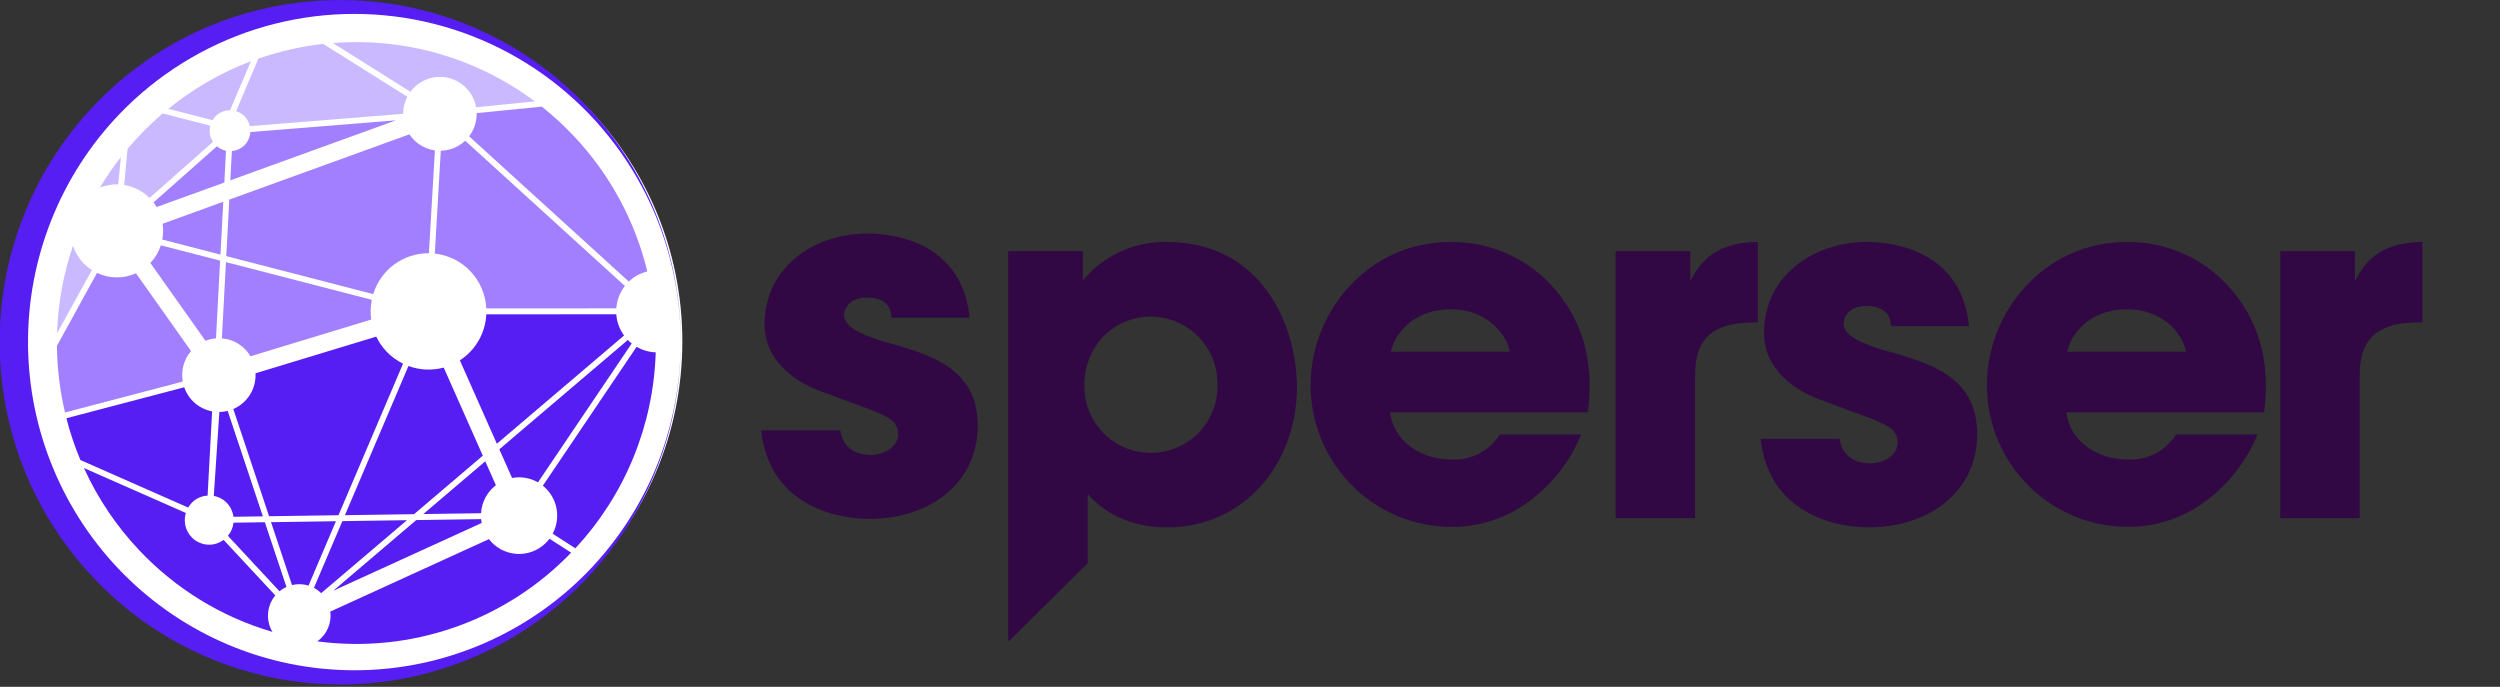 <svg width="182" height="50" viewBox="0 0 182 50" fill="none" xmlns="http://www.w3.org/2000/svg">
<rect x="0" y="0" width="182" height="50" fill="#333333" stroke="none"/>
<g clip-path="url(#clip0_3215_348)">
<path d="M25.459 49.19C38.833 49.19 49.675 38.295 49.675 24.856C49.675 11.416 38.833 0.521 25.459 0.521C12.084 0.521 1.242 11.416 1.242 24.856C1.242 38.295 12.084 49.19 25.459 49.19Z" fill="white"/>
<path fill-rule="evenodd" clip-rule="evenodd" d="M6.056 19.139C5.72 18.782 5.466 18.356 5.311 17.891C4.613 19.947 4.223 22.096 4.152 24.268L6.689 19.659C6.458 19.512 6.245 19.337 6.056 19.139Z" fill="#CBB9FF"/>
<path fill-rule="evenodd" clip-rule="evenodd" d="M8.61 13.421L8.799 11.432C8.247 12.141 7.738 12.883 7.275 13.655C7.701 13.488 8.156 13.408 8.612 13.421" fill="#CBB9FF"/>
<path fill-rule="evenodd" clip-rule="evenodd" d="M39.698 39.563C39.416 39.831 39.082 40.037 38.717 40.168C38.352 40.298 37.963 40.351 37.576 40.321C37.19 40.291 36.814 40.181 36.472 39.996C36.131 39.811 35.831 39.557 35.594 39.249L24.048 44.522C24.102 44.936 24.042 45.356 23.875 45.738C23.709 46.12 23.441 46.45 23.102 46.69C26.469 47.138 29.894 46.788 33.103 45.666C36.312 44.545 39.215 42.685 41.581 40.233L40.001 39.219C39.909 39.342 39.807 39.457 39.696 39.563" fill="#561EF2"/>
<path fill-rule="evenodd" clip-rule="evenodd" d="M39.52 35.359C40.027 35.766 40.376 36.338 40.507 36.977C40.637 37.616 40.541 38.281 40.234 38.856L41.883 39.916C45.496 36.036 47.578 30.963 47.736 25.65C47.246 25.634 46.768 25.496 46.344 25.249L39.52 35.359Z" fill="#561EF2"/>
<path fill-rule="evenodd" clip-rule="evenodd" d="M15.723 8.43C16 8.166 16.367 8.02 16.749 8.022L18.265 4.458C16.091 5.282 14.063 6.452 12.258 7.923L15.476 8.748C15.543 8.631 15.626 8.524 15.723 8.43Z" fill="#CBB9FF"/>
<path fill-rule="evenodd" clip-rule="evenodd" d="M30.188 6.332C30.539 6 30.972 5.769 31.443 5.663C31.913 5.558 32.404 5.582 32.861 5.733C33.32 5.884 33.729 6.156 34.046 6.521C34.363 6.887 34.576 7.331 34.663 7.808L38.937 7.382C34.708 4.225 29.484 2.715 24.232 3.133L29.882 6.682C29.973 6.556 30.075 6.439 30.186 6.332" fill="#CBB9FF"/>
<path fill-rule="evenodd" clip-rule="evenodd" d="M34.152 9.924L45.777 20.499C45.78 20.496 45.782 20.491 45.787 20.489C46.161 20.133 46.622 19.881 47.123 19.758C46.227 16.06 44.383 12.664 41.775 9.906C41.05 9.136 40.27 8.419 39.441 7.763L34.705 8.234C34.717 8.844 34.521 9.439 34.15 9.922" fill="#A17FFF"/>
<path fill-rule="evenodd" clip-rule="evenodd" d="M17.824 8.487C18.006 8.681 18.132 8.921 18.188 9.182L29.351 8.284C29.352 7.853 29.455 7.428 29.653 7.046L23.527 3.195C21.921 3.376 20.34 3.735 18.812 4.267L17.186 8.093C17.429 8.166 17.649 8.302 17.824 8.486" fill="#CBB9FF"/>
<path fill-rule="evenodd" clip-rule="evenodd" d="M20.042 43.347L16.28 39.304C15.98 39.528 15.618 39.65 15.244 39.654C14.871 39.659 14.506 39.544 14.201 39.327C13.896 39.11 13.667 38.802 13.547 38.446C13.427 38.091 13.421 37.706 13.532 37.347L6.113 34.074C7.11 36.27 8.463 38.285 10.115 40.036C12.769 42.858 16.125 44.918 19.835 46.001C19.59 45.592 19.479 45.117 19.516 44.641C19.553 44.165 19.737 43.713 20.042 43.348" fill="#561EF2"/>
<path fill-rule="evenodd" clip-rule="evenodd" d="M15.502 10.33C15.39 10.158 15.315 9.963 15.281 9.76C15.247 9.557 15.256 9.349 15.307 9.149L11.842 8.262C10.922 9.048 10.068 9.908 9.287 10.834L9.039 13.466C9.739 13.578 10.385 13.91 10.884 14.415L15.502 10.33Z" fill="#CBB9FF"/>
<path fill-rule="evenodd" clip-rule="evenodd" d="M15.723 24.632L16.024 18.975L11.71 17.861C11.555 18.341 11.293 18.779 10.945 19.142L14.957 24.809C15.202 24.712 15.46 24.652 15.723 24.632Z" fill="#A17FFF"/>
<path fill-rule="evenodd" clip-rule="evenodd" d="M32.09 10.974L31.654 18.461C32.649 18.569 33.574 19.03 34.261 19.762C34.948 20.494 35.353 21.448 35.403 22.453L44.868 22.448C44.909 21.855 45.127 21.288 45.492 20.821L33.865 10.245C33.384 10.701 32.751 10.961 32.089 10.974" fill="#A17FFF"/>
<path fill-rule="evenodd" clip-rule="evenodd" d="M20.854 42.729L19.281 38.019L16.998 38.052C16.961 38.404 16.819 38.738 16.592 39.008L20.347 43.045C20.501 42.918 20.67 42.812 20.852 42.729L20.854 42.729ZM24.924 37.938L22.855 42.796C23.048 42.899 23.225 43.029 23.38 43.183L29.628 37.869L24.928 37.938" fill="#561EF2"/>
<path fill-rule="evenodd" clip-rule="evenodd" d="M44.865 22.878L35.403 22.885C35.371 23.556 35.179 24.211 34.845 24.793C34.51 25.376 34.041 25.869 33.478 26.233L36.171 32.304L45.431 24.424C45.102 23.973 44.906 23.438 44.865 22.88" fill="#561EF2"/>
<path fill-rule="evenodd" clip-rule="evenodd" d="M30.818 37.422L35.019 37.362C35.043 36.964 35.152 36.575 35.339 36.223C35.525 35.871 35.785 35.563 36.1 35.321L35.327 33.583L30.818 37.422ZM30.302 37.861L24.264 43.002L35.066 38.071C35.048 37.979 35.035 37.886 35.026 37.793L30.303 37.861" fill="#561EF2"/>
<path fill-rule="evenodd" clip-rule="evenodd" d="M4.732 30.028L13.304 27.776C13.235 27.385 13.253 26.982 13.357 26.599C13.461 26.215 13.649 25.859 13.907 25.557L9.898 19.894C9.452 20.096 8.968 20.199 8.478 20.194C7.989 20.19 7.506 20.079 7.064 19.868L4.146 25.174C4.161 26.808 4.358 28.436 4.732 30.026" fill="#A17FFF"/>
<path fill-rule="evenodd" clip-rule="evenodd" d="M15.114 36.081L15.442 29.946C14.979 29.861 14.548 29.654 14.191 29.346C13.835 29.038 13.566 28.641 13.412 28.194L4.834 30.447C5.099 31.486 5.44 32.503 5.855 33.491L13.703 36.952C13.845 36.698 14.05 36.485 14.296 36.333C14.543 36.181 14.824 36.094 15.113 36.081" fill="#561EF2"/>
<path fill-rule="evenodd" clip-rule="evenodd" d="M36.352 32.711L37.279 34.796C37.925 34.675 38.593 34.787 39.165 35.114L45.989 25.004C45.89 24.925 45.796 24.84 45.706 24.749L36.352 32.708" fill="#561EF2"/>
<path fill-rule="evenodd" clip-rule="evenodd" d="M16.449 19.084L16.154 24.633C16.58 24.666 16.991 24.802 17.353 25.029C17.715 25.255 18.017 25.567 18.235 25.936L27.023 23.263C26.956 22.786 26.971 22.3 27.066 21.827L16.449 19.082" fill="#A17FFF"/>
<path fill-rule="evenodd" clip-rule="evenodd" d="M28.131 25.587C27.83 25.267 27.581 24.902 27.392 24.505L18.602 27.174C18.63 27.722 18.49 28.265 18.201 28.731C17.911 29.196 17.487 29.561 16.984 29.776L19.589 37.582L24.641 37.508L29.341 26.475C28.888 26.254 28.479 25.954 28.131 25.588" fill="#561EF2"/>
<path fill-rule="evenodd" clip-rule="evenodd" d="M30.087 10.136C29.983 10.025 29.889 9.906 29.806 9.779L16.693 14.53L16.473 18.645L27.169 21.41C27.437 20.541 27.976 19.783 28.706 19.247C29.437 18.712 30.32 18.427 31.224 18.436L31.661 10.948C31.059 10.866 30.504 10.579 30.088 10.135L30.087 10.136ZM17.769 10.599C17.526 10.829 17.213 10.97 16.881 10.998L16.768 13.127L28.823 8.76L18.225 9.614C18.203 9.989 18.04 10.342 17.769 10.601" fill="#A17FFF"/>
<path fill-rule="evenodd" clip-rule="evenodd" d="M16.051 18.535L16.253 14.688L11.838 16.288C11.895 16.671 11.887 17.06 11.814 17.44L16.051 18.536V18.535ZM11.401 15.072L16.332 13.286L16.453 10.98C16.209 10.928 15.982 10.815 15.793 10.65L11.176 14.737C11.258 14.844 11.334 14.957 11.403 15.073" fill="#A17FFF"/>
<path fill-rule="evenodd" clip-rule="evenodd" d="M19.732 38.014L21.258 42.591C21.655 42.495 22.071 42.509 22.461 42.631L24.457 37.945L19.732 38.014Z" fill="#561EF2"/>
<path fill-rule="evenodd" clip-rule="evenodd" d="M29.736 26.645L25.111 37.505L30.142 37.432L35.148 33.172L32.303 26.76C31.456 26.99 30.558 26.949 29.735 26.644" fill="#561EF2"/>
<path fill-rule="evenodd" clip-rule="evenodd" d="M16.576 29.914C16.378 29.963 16.175 29.989 15.97 29.992L15.565 36.103C15.932 36.171 16.27 36.354 16.527 36.627C16.785 36.9 16.949 37.248 16.997 37.621L19.137 37.591L16.576 29.916" fill="#561EF2"/>
<path fill-rule="evenodd" clip-rule="evenodd" d="M49.56 24.909C49.551 21.708 48.913 18.539 47.683 15.586C46.151 11.954 43.749 8.76 40.691 6.288C37.632 3.816 34.013 2.143 30.156 1.419C26.299 0.695 22.324 0.942 18.584 2.138C14.845 3.334 11.459 5.442 8.726 8.274C4.389 12.782 1.988 18.823 2.04 25.095C2.092 31.367 4.595 37.367 9.007 41.8C13.419 46.234 19.388 48.746 25.626 48.795C31.864 48.843 37.87 46.425 42.351 42.06C44.627 39.833 46.439 37.172 47.682 34.234C48.912 31.28 49.55 28.111 49.559 24.909H49.56ZM49.56 24.909C49.562 29.808 48.127 34.599 45.435 38.683C42.743 42.767 38.914 45.962 34.425 47.868C29.937 49.775 24.989 50.309 20.201 49.403C15.412 48.497 10.996 46.191 7.504 42.775C3.929 39.292 1.481 34.807 0.479 29.905C-0.522 25.003 -0.031 19.911 1.888 15.293C3.808 10.676 7.067 6.747 11.241 4.02C15.414 1.293 20.308 -0.106 25.285 0.006C31.766 0.141 37.937 2.824 42.475 7.479C47.013 12.134 49.557 18.391 49.562 24.909H49.56Z" fill="#561EF2"/>
<path fill-rule="evenodd" clip-rule="evenodd" d="M109.914 25.605C109.775 24.695 108.591 22.522 105.592 22.522C102.594 22.522 101.407 24.695 101.268 25.605H109.914ZM101.198 30.019C101.444 32.086 103.395 33.452 105.664 33.452C106.359 33.492 107.052 33.345 107.671 33.025C108.291 32.705 108.813 32.224 109.185 31.631H115.109C114.292 33.632 112.926 35.357 111.171 36.606C109.562 37.757 107.634 38.369 105.66 38.357C102.944 38.354 100.34 37.268 98.418 35.337C96.497 33.406 95.415 30.789 95.41 28.058C95.41 22.628 99.665 17.618 105.559 17.618C106.924 17.596 108.28 17.859 109.54 18.389C110.8 18.919 111.937 19.706 112.88 20.7C115.32 23.329 116.052 26.447 115.598 30.019H101.2H101.198ZM117.616 18.285H123.055V20.455C123.614 19.405 124.624 17.616 127.97 17.616V23.468H127.762C124.798 23.468 123.403 24.553 123.403 27.287V37.726H117.618V18.284L117.616 18.285ZM137.662 23.748C137.629 23.327 137.557 22.277 135.85 22.277C134.632 22.277 134.211 23.048 134.211 23.573C134.211 24.448 135.639 25.044 137.173 25.5C140.452 26.411 143.938 27.392 143.938 31.597C143.938 35.871 140.347 38.392 136.06 38.392C133.131 38.392 128.702 37.061 128.179 31.946H133.931C134.177 33.732 135.884 33.732 136.129 33.732C137.105 33.732 138.15 33.171 138.15 32.226C138.15 30.895 136.722 30.719 133.025 29.283C130.515 28.478 128.424 26.831 128.424 24.203C128.424 20.172 131.909 17.616 135.921 17.616C138.464 17.616 142.857 18.633 143.346 23.747H137.663L137.662 23.748ZM159.145 25.605C159.006 24.694 157.821 22.521 154.823 22.521C151.825 22.521 150.64 24.694 150.499 25.605H159.145ZM150.429 30.019C150.674 32.085 152.627 33.451 154.894 33.451C155.59 33.492 156.283 33.344 156.902 33.024C157.521 32.704 158.044 32.223 158.416 31.631H164.344C163.525 33.631 162.159 35.356 160.404 36.606C158.795 37.756 156.867 38.368 154.893 38.356C152.177 38.353 149.573 37.267 147.651 35.337C145.73 33.406 144.648 30.788 144.643 28.057C144.643 22.628 148.896 17.618 154.787 17.618C156.153 17.595 157.509 17.858 158.769 18.388C160.029 18.918 161.166 19.705 162.109 20.699C164.55 23.328 165.282 26.446 164.83 30.019H150.429ZM88.632 28.023C88.645 28.669 88.528 29.312 88.29 29.912C88.052 30.513 87.696 31.059 87.245 31.52C86.793 31.98 86.254 32.345 85.66 32.592C85.067 32.84 84.429 32.966 83.786 32.963C83.146 32.967 82.512 32.842 81.92 32.596C81.328 32.351 80.791 31.989 80.34 31.532C79.889 31.076 79.533 30.533 79.293 29.937C79.052 29.34 78.933 28.701 78.941 28.058C78.925 26.747 79.412 25.48 80.299 24.52C80.977 23.822 81.848 23.344 82.798 23.148C83.749 22.951 84.737 23.046 85.633 23.419C86.53 23.793 87.295 24.428 87.829 25.242C88.364 26.057 88.643 27.014 88.631 27.99V28.024L88.632 28.023ZM84.972 17.615C83.804 17.586 82.645 17.823 81.582 18.309C80.518 18.795 79.578 19.517 78.832 20.421V18.282H73.397V46.645H73.478L79.183 41.005V35.976C79.879 36.71 81.52 38.394 85.004 38.394C90.511 38.394 94.417 33.802 94.417 28.197C94.417 23.678 91.835 17.618 84.968 17.618L84.972 17.615Z" fill="#310844"/>
<path fill-rule="evenodd" clip-rule="evenodd" d="M64.9 23.133C64.867 22.712 64.796 21.662 63.088 21.662C61.87 21.662 61.449 22.432 61.449 22.958C61.449 23.833 62.877 24.429 64.412 24.885C67.69 25.795 71.177 26.776 71.177 30.981C71.177 35.256 67.585 37.776 63.298 37.776C60.369 37.776 55.94 36.445 55.418 31.331H61.17C61.415 33.116 63.122 33.116 63.367 33.116C64.344 33.116 65.388 32.555 65.388 31.611C65.388 30.28 63.96 30.103 60.263 28.667C57.753 27.862 55.663 26.215 55.663 23.587C55.663 19.557 59.148 17 63.159 17C65.703 17 70.096 18.017 70.584 23.132H64.901L64.9 23.133Z" fill="#310844"/>
<path fill-rule="evenodd" clip-rule="evenodd" d="M166 18.285H171.44V20.455C171.998 19.405 173.008 17.616 176.354 17.616V23.468H176.146C173.182 23.468 171.787 24.553 171.787 27.287V37.726H166.003V18.284L166 18.285Z" fill="#310844"/>
</g>
<defs>
<clipPath id="clip0_3215_348">
<rect width="182" height="50" fill="white"/>
</clipPath>
</defs>
</svg>

